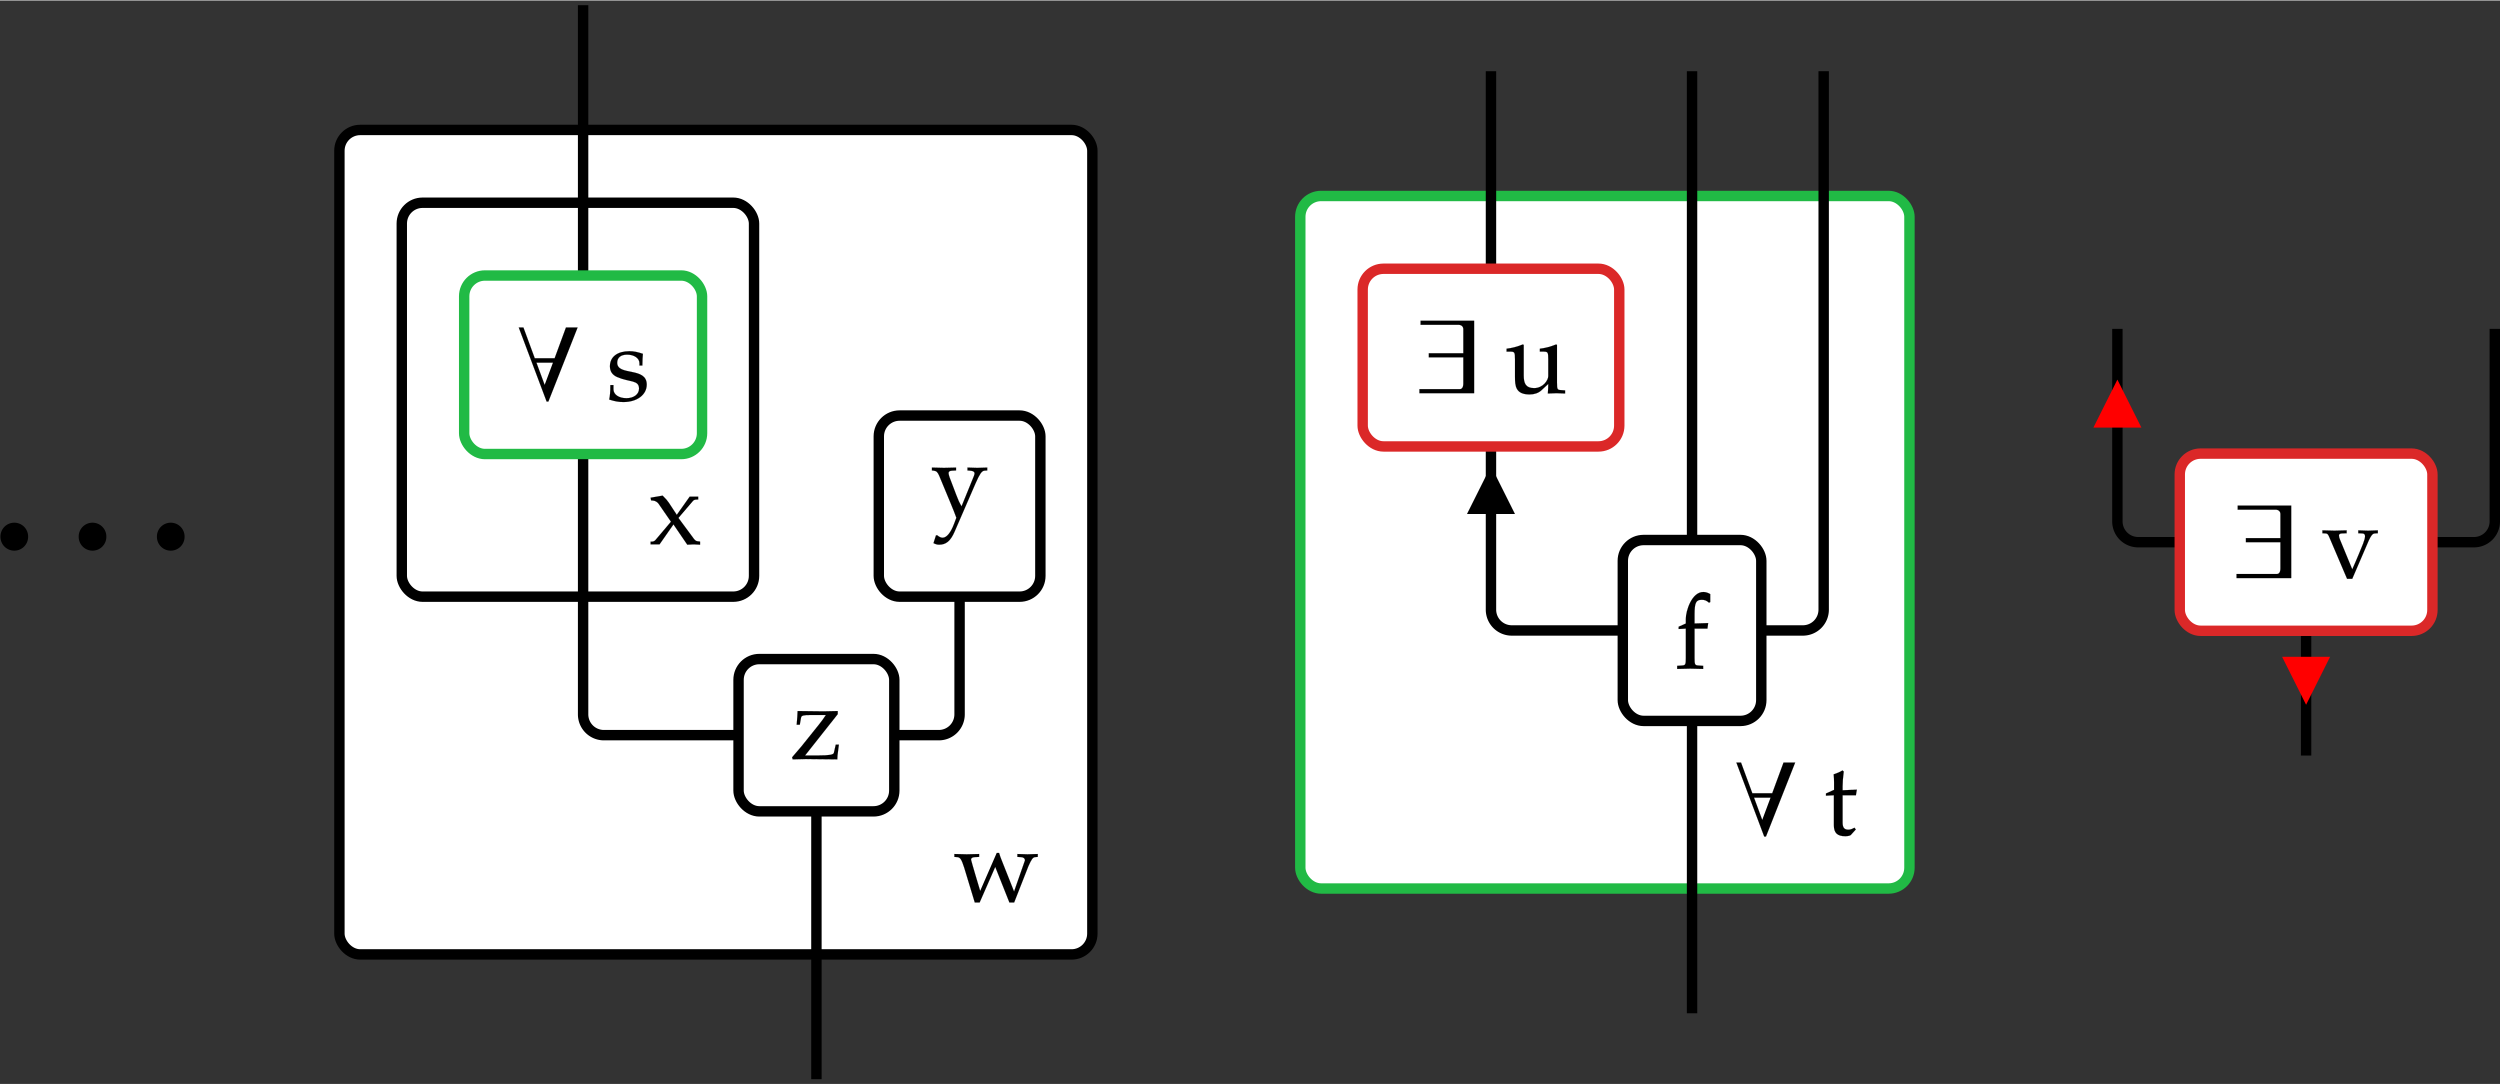 <?xml version="1.0" encoding="UTF-8" standalone="no"?>
<svg
   xmlns:dc="http://purl.org/dc/elements/1.1/"
   xmlns:cc="http://creativecommons.org/ns#"
   xmlns:rdf="http://www.w3.org/1999/02/22-rdf-syntax-ns#"
   xmlns:svg="http://www.w3.org/2000/svg"
   xmlns="http://www.w3.org/2000/svg"
   xmlns:sodipodi="http://sodipodi.sourceforge.net/DTD/sodipodi-0.dtd"
   xmlns:inkscape="http://www.inkscape.org/namespaces/inkscape"
   width="600.613"
   height="260.523"
   viewBox="0 -10600 24045.456 10420.925"
   id="svg7411"
   version="1.1"
   inkscape:version="0.48.4 r9939"
   sodipodi:docname="runiv1.svg">
  <rect x="0" y="-10600" width="24045.456" height="10420.925" fill="#333333" stroke="none"/>
  <defs
     id="defs7611" />
  <sodipodi:namedview
     pagecolor="#ffffff"
     bordercolor="#666666"
     borderopacity="1"
     objecttolerance="10"
     gridtolerance="10"
     guidetolerance="10"
     inkscape:pageopacity="0"
     inkscape:pageshadow="2"
     inkscape:window-width="1855"
     inkscape:window-height="1056"
     id="namedview7609"
     showgrid="false"
     fit-margin-top="0"
     fit-margin-left="0"
     fit-margin-right="0"
     fit-margin-bottom="0"
     inkscape:zoom="1.8988764"
     inkscape:cx="204.32101"
     inkscape:cy="130.26157"
     inkscape:window-x="65"
     inkscape:window-y="24"
     inkscape:window-maximized="1"
     inkscape:current-layer="svg7411" />
  <g
     transform="translate(7852.457,-1424.615)"
     id="g7461">
    <g
       id="g7463">
      <rect
         x="-4588"
         y="-7930"
         width="7242"
         height="7930"
         rx="200"
         ry="200"
         id="rect7465"
         style="fill:#ffffff;stroke:#000000;stroke-width:100" />
      <g
         transform="translate(1321,-507)"
         id="g7467">
        <path
           d="m 413,469 h 23 c 8,-27 15,-47 29,-81 L 580,98 685,398 c 0,18 -14,30 -39,31 l -34,2 v 28 c 82,-3 82,-3 98,-3 16,0 16,0 98,3 v -28 l -26,-2 c -22,-3 -34,-20 -64,-87 L 581,-7 H 535 L 399,335 249,-7 H 202 L 100,329 C 75,407 62,427 34,429 l -28,2 v 28 c 99,-3 99,-3 119,-3 20,0 20,0 119,3 v -28 l -40,-2 c -25,-1 -38,-9 -38,-24 0,-8 85,-292 88,-301"
           transform="scale(1,-1)"
           id="path7469"
           inkscape:connector-curvature="0"
           style="fill:#000000;stroke:#000000;stroke-width:1" />
      </g>
    </g>
    <g
       id="g7471">
      <rect
         x="-3988"
         y="-7230"
         width="3388"
         height="3789"
         rx="200"
         ry="200"
         id="rect7473"
         style="fill:#ffffff;stroke:#000000;stroke-width:100" />
      <g
         transform="translate(-1615,-3944)"
         id="g7475">
        <path
           d="M 288,254 436,54 c 11,-15 23,-23 35,-24 l 25,-3 V -3 c -52,3 -52,3 -62,3 -9,0 -9,0 -61,-3 L 240,192 106,0 H 20 v 27 h 17 c 10,0 23,6 30,15 L 216,218 96,392 c -10,14 -32,28 -50,29 l -21,2 -5,26 116,20 c 34,-34 45,-47 60,-69 l 76,-116 124,175 h 82 v -28 h -14 c -17,0 -28,-4 -34,-11"
           transform="scale(1,-1)"
           id="path7477"
           inkscape:connector-curvature="0"
           style="fill:#000000;stroke:#000000;stroke-width:1" />
      </g>
    </g>
    <g
       id="g7479">
      <path
         d="M 0,-1376 V 1200"
         id="path7481"
         inkscape:connector-curvature="0"
         style="fill:none;stroke:#000000;stroke-width:100" />
    </g>
    <g
       id="g7483">
      <path
         d="m 1377,-3441 v 1132 a 200,200 0 0 1 -200,200 H 749"
         id="path7485"
         inkscape:connector-curvature="0"
         style="fill:none;stroke:#000000;stroke-width:100" />
    </g>
    <g
       id="g7487">
      <path
         d="m -2244,-4813 v 2504 a 200,200 0 0 0 200,200 h 1295"
         id="path7489"
         inkscape:connector-curvature="0"
         style="fill:none;stroke:#000000;stroke-width:100" />
    </g>
    <g
       id="g7491">
      <path
         d="m -2244,-9130 v 2600"
         id="path7493"
         inkscape:connector-curvature="0"
         style="fill:none;stroke:#000000;stroke-width:100" />
    </g>
    <g
       id="g7495">
      <rect
         x="-749"
         y="-2841"
         width="1498"
         height="1465"
         rx="200"
         ry="200"
         id="rect7497"
         style="fill:#ffffff;stroke:#000000;stroke-width:100" />
      <g
         transform="translate(-250,-1879)"
         id="g7499">
        <path
           d="M 455,432 141,35 h 135 c 96,0 138,7 142,25 l 18,79 h 30 L 460,92 C 453,44 451,20 451,-3 L 175,0 C 132,0 126,0 22,-3 l -6,20 90,105 170,212 c 27,34 44,57 65,90 H 198 c -74,0 -92,-5 -96,-26 L 90,330 H 60 c 6,69 7,81 9,132 l 248,-3 c 38,0 68,1 138,3 v -30"
           transform="scale(1,-1)"
           id="path7501"
           inkscape:connector-curvature="0"
           style="fill:#000000;stroke:#000000;stroke-width:1" />
      </g>
    </g>
    <g
       id="g7503">
      <rect
         x="600"
         y="-5183"
         width="1554"
         height="1742"
         rx="200"
         ry="200"
         id="rect7505"
         style="fill:#ffffff;stroke:#000000;stroke-width:100" />
      <g
         transform="translate(1099,-4224)"
         id="g7507">
        <path
           d="m 297,86 119,292 c 4,10 6,19 6,26 0,14 -14,23 -42,25 l -26,2 v 28 c 79,-3 79,-3 95,-3 16,0 16,0 95,3 v -28 l -28,-2 C 491,426 472,399 432,308 L 229,-160 c -38,-87 -81,-123 -148,-123 -19,0 -35,5 -54,15 l 24,75 h 13 c 17,-15 35,-23 51,-23 38,0 77,47 109,131 l 23,61 C 229,26 219,50 191,118 L 82,380 c -15,35 -27,46 -52,49 l -18,2 v 28 c 97,-3 97,-3 116,-3 19,0 19,0 116,3 v -28 l -38,-2 c -23,-1 -34,-9 -34,-23 0,-10 4,-25 10,-42 l 64,-168 c 18,-49 29,-72 51,-110"
           transform="scale(1,-1)"
           id="path7509"
           inkscape:connector-curvature="0"
           style="fill:#000000;stroke:#000000;stroke-width:1" />
      </g>
    </g>
    <g
       id="g7511">
      <rect
         x="-3388"
         y="-6530"
         width="2288"
         height="1717"
         rx="200"
         ry="200"
         id="rect7513"
         style="fill:#ffffff;stroke:#21ba45;stroke-width:100" />
      <g
         transform="translate(-2889,-5333)"
         id="g7515">
        <path
           d="M 592,697 311,-15 H 294 L 26,697 H 71 L 180,401 H 371 L 480,697 H 592 z M 355,359 H 196 l 79,-214"
           transform="scale(1,-1)"
           id="path7517"
           inkscape:connector-curvature="0"
           style="fill:#000000;stroke:#000000;stroke-width:1" />
        <path
           d=""
           transform="matrix(1,0,0,-1,617,0)"
           id="path7519"
           inkscape:connector-curvature="0"
           style="fill:#000000;stroke:#000000;stroke-width:1" />
        <path
           d="m 41,143 h 30 v -41 c 0,-50 52,-85 125,-85 71,0 121,38 121,92 0,86 -94,60 -212,112 -46,21 -68,55 -68,103 0,90 71,145 187,145 41,0 77,-7 130,-25 -3,-31 -4,-55 -5,-113 h -28 v 23 c 0,47 -51,82 -118,82 -61,0 -96,-28 -96,-78 0,-130 284,-37 284,-210 0,-98 -93,-168 -224,-168 -46,0 -85,7 -137,24 8,40 11,70 11,139"
           transform="matrix(1,0,0,-1,866,0)"
           id="path7521"
           inkscape:connector-curvature="0"
           style="fill:#000000;stroke:#000000;stroke-width:1" />
      </g>
    </g>
  </g>
  <g
     transform="translate(16274.457,-2058.615)"
     id="g7523">
    <g
       id="g7525">
      <rect
         x="-3768"
         y="-6661"
         width="5859"
         height="6661"
         rx="200"
         ry="200"
         id="rect7527"
         style="fill:#ffffff;stroke:#21ba45;stroke-width:100" />
      <g
         transform="translate(400,-515)"
         id="g7529">
        <path
           d="M 592,697 311,-15 H 294 L 26,697 H 71 L 180,401 H 371 L 480,697 H 592 z M 355,359 H 196 l 79,-214"
           transform="scale(1,-1)"
           id="path7531"
           inkscape:connector-curvature="0"
           style="fill:#000000;stroke:#000000;stroke-width:1" />
        <path
           d=""
           transform="matrix(1,0,0,-1,617,0)"
           id="path7533"
           inkscape:connector-curvature="0"
           style="fill:#000000;stroke:#000000;stroke-width:1" />
        <path
           d="m 98,382 -76,-4 v 21 l 78,35 v 70 c 0,30 -1,49 -4,79 31,10 61,23 85,38 l 12,-11 C 185,546 182,510 182,468 v -38 l 137,6 -9,-54 H 182 V 120 c 0,-49 16,-69 55,-69 19,0 34,5 59,19 L 309,53 261,0 C 255,-7 231,-12 208,-12 131,-12 98,20 98,94 v 288"
           transform="matrix(1,0,0,-1,866,0)"
           id="path7535"
           inkscape:connector-curvature="0"
           style="fill:#000000;stroke:#000000;stroke-width:1" />
      </g>
    </g>
    <g
       id="g7537">
      <path
         d="M 0,-1612 V 1200"
         id="path7539"
         inkscape:connector-curvature="0"
         style="fill:none;stroke:#000000;stroke-width:100" />
    </g>
    <g
       id="g7541">
      <path
         d="m 1266,-7861 v 5179 a 200,200 0 0 1 -200,200 H 666"
         id="path7543"
         inkscape:connector-curvature="0"
         style="fill:none;stroke:#000000;stroke-width:100" />
    </g>
    <g
       id="g7545">
      <path
         d="m 0,-7861 v 4509"
         id="path7547"
         inkscape:connector-curvature="0"
         style="fill:none;stroke:#000000;stroke-width:100" />
    </g>
    <g
       id="g7549">
      <path
         d="m -1934,-4252 v 1570 a 200,200 0 0 0 200,200 h 1068"
         id="path7551"
         inkscape:connector-curvature="0"
         style="fill:none;stroke:#000000;stroke-width:100" />
      <polygon
         points="150,0 300,300 0,300 "
         transform="translate(-2084,-3952)"
         id="polygon7553"
         style="fill:#000000;stroke:#000000;stroke-width:100" />
    </g>
    <g
       id="g7555">
      <path
         d="m -1934,-7861 v 1900"
         id="path7557"
         inkscape:connector-curvature="0"
         style="fill:none;stroke:#000000;stroke-width:100" />
    </g>
    <g
       id="g7559">
      <rect
         x="-666"
         y="-3352"
         width="1332"
         height="1740"
         rx="200"
         ry="200"
         id="rect7561"
         style="fill:#ffffff;stroke:#000000;stroke-width:100" />
      <g
         transform="translate(-166,-2115)"
         id="g7563">
        <path
           d="m 341,717 v -77 l -12,-6 c -24,21 -42,28 -69,28 -57,0 -70,-28 -70,-143 v -85 l 131,4 -7,-53 H 190 V 102 c 0,-63 3,-70 37,-72 l 46,-3 V -3 C 173,0 173,0 148,0 123,0 123,0 23,-3 v 30 l 46,3 c 34,2 37,9 37,72 v 283 l -69,-4 v 22 l 69,31 v 42 2 c 0,77 57,259 168,259 21,0 43,-6 67,-20"
           transform="scale(1,-1)"
           id="path7565"
           inkscape:connector-curvature="0"
           style="fill:#000000;stroke:#000000;stroke-width:1" />
      </g>
    </g>
    <g
       id="g7567">
      <rect
         x="-3168"
         y="-5961"
         width="2468"
         height="1709"
         rx="200"
         ry="200"
         id="rect7569"
         style="fill:#ffffff;stroke:#db2828;stroke-width:100" />
      <g
         transform="translate(-2668,-4764)"
         id="g7571">
        <path
           d="M 572,0 H 46 v 39 h 388 c 19,0 34,16 34,53 V 345 H 136 v 39 h 332 v 232 c 0,26 -20,42 -47,42 H 57 v 39 H 572 V 0"
           transform="scale(1,-1)"
           id="path7573"
           inkscape:connector-curvature="0"
           style="fill:#000000;stroke:#000000;stroke-width:1" />
        <path
           d=""
           transform="matrix(1,0,0,-1,617,0)"
           id="path7575"
           inkscape:connector-curvature="0"
           style="fill:#000000;stroke:#000000;stroke-width:1" />
        <path
           d="m 283,49 c 87,0 136,77 136,115 v 163 c 0,66 -4,73 -44,73 h -37 v 28 c 53,6 105,20 156,41 l 9,-4 V 102 c 0,-64 3,-70 37,-72 l 41,-3 V -3 c -69,3 -69,3 -83,3 -15,0 -16,0 -83,-3 3,47 4,63 4,92 L 352,27 C 325,2 285,-12 240,-12 104,-12 99,70 99,159 v 168 c 0,66 -4,73 -44,73 H 18 v 28 c 53,6 105,20 156,41 l 9,-4 V 170 C 183,94 203,49 283,49"
           transform="matrix(1,0,0,-1,866,0)"
           id="path7577"
           inkscape:connector-curvature="0"
           style="fill:#000000;stroke:#000000;stroke-width:1" />
      </g>
    </g>
  </g>
  <g
     transform="translate(22180.457,-4537.615)"
     id="g7579">
    <g
       id="g7581">
      <path
         d="M 0,0 V 1200"
         id="path7583"
         inkscape:connector-curvature="0"
         style="fill:none;stroke:#000000;stroke-width:100" />
      <polygon
         points="0,0 150,300 300,0 "
         transform="translate(-150,300)"
         id="polygon7585"
         style="fill:#ff0000;stroke:#ff0000;stroke-width:100" />
    </g>
    <g
       id="g7587">
      <path
         d="m 1815,-2904 v 1852 a 200,200 0 0 1 -200,200 h -400"
         id="path7589"
         inkscape:connector-curvature="0"
         style="fill:none;stroke:#000000;stroke-width:100" />
    </g>
    <g
       id="g7591">
      <path
         d="m -1815,-2904 v 1852 a 200,200 0 0 0 200,200 h 400"
         id="path7593"
         inkscape:connector-curvature="0"
         style="fill:none;stroke:#000000;stroke-width:100" />
      <polygon
         points="150,0 300,300 0,300 "
         transform="translate(-1965,-2304)"
         id="polygon7595"
         style="fill:#ff0000;stroke:#ff0000;stroke-width:100" />
    </g>
    <g
       id="g7597">
      <rect
         x="-1215"
         y="-1704"
         width="2430"
         height="1704"
         rx="200"
         ry="200"
         id="rect7599"
         style="fill:#ffffff;stroke:#db2828;stroke-width:100" />
      <g
         transform="translate(-715,-507)"
         id="g7601">
        <path
           d="M 572,0 H 46 v 39 h 388 c 19,0 34,16 34,53 V 345 H 136 v 39 h 332 v 232 c 0,26 -20,42 -47,42 H 57 v 39 H 572 V 0"
           transform="scale(1,-1)"
           id="path7603"
           inkscape:connector-curvature="0"
           style="fill:#000000;stroke:#000000;stroke-width:1" />
        <path
           d=""
           transform="matrix(1,0,0,-1,617,0)"
           id="path7605"
           inkscape:connector-curvature="0"
           style="fill:#000000;stroke:#000000;stroke-width:1" />
        <path
           d="m 539,431 -31,-2 c -20,-2 -34,-20 -56,-67 L 293,-7 H 243 L 71,396 c -11,25 -16,31 -31,33 l -34,2 v 28 c 49,-2 97,-3 116,-3 19,0 19,0 117,3 v -28 l -49,-2 c -16,-1 -25,-8 -25,-19 0,-11 3,-24 9,-38 L 293,84 c 38,83 92,217 104,246 12,30 19,57 19,73 0,16 -8,25 -24,26 l -41,2 v 28 c 60,-2 78,-3 94,-3 16,0 34,1 94,3 v -28"
           transform="matrix(1,0,0,-1,866,0)"
           id="path7607"
           inkscape:connector-curvature="0"
           style="fill:#000000;stroke:#000000;stroke-width:1" />
      </g>
    </g>
  </g>
  <g
     id="g4976-1"
     transform="matrix(0.801,0,0,0.801,-11844.565,1050.662)">
    <path
       inkscape:connector-curvature="0"
       style="fill:#000000;fill-opacity:1;stroke:#000000;stroke-width:2.5;stroke-linecap:round;stroke-linejoin:round;stroke-miterlimit:4;stroke-opacity:1;stroke-dasharray:none;stroke-dashoffset:0"
       id="path4152-6-56"
       transform="matrix(27.75,0,0,27.75,8052.712,-11768.236)"
       d="m 321.302,131.953 a 4.734,4.734 0 1 1 -9.467,0 4.734,4.734 0 1 1 9.467,0 z" />
    <path
       inkscape:connector-curvature="0"
       style="fill:#000000;fill-opacity:1;stroke:#000000;stroke-width:2.5;stroke-linecap:round;stroke-linejoin:round;stroke-miterlimit:4;stroke-opacity:1;stroke-dasharray:none;stroke-dashoffset:0"
       id="path4152-6-5-1"
       transform="matrix(27.75,0,0,27.75,7113.363,-11768.236)"
       d="m 321.302,131.953 a 4.734,4.734 0 1 1 -9.467,0 4.734,4.734 0 1 1 9.467,0 z" />
    <path
       inkscape:connector-curvature="0"
       style="fill:#000000;fill-opacity:1;stroke:#000000;stroke-width:2.5;stroke-linecap:round;stroke-linejoin:round;stroke-miterlimit:4;stroke-opacity:1;stroke-dasharray:none;stroke-dashoffset:0"
       id="path4152-6-5-0-4"
       transform="matrix(27.75,0,0,27.75,6174.014,-11768.236)"
       d="m 321.302,131.953 a 4.734,4.734 0 1 1 -9.467,0 4.734,4.734 0 1 1 9.467,0 z" />
  </g>
</svg>
